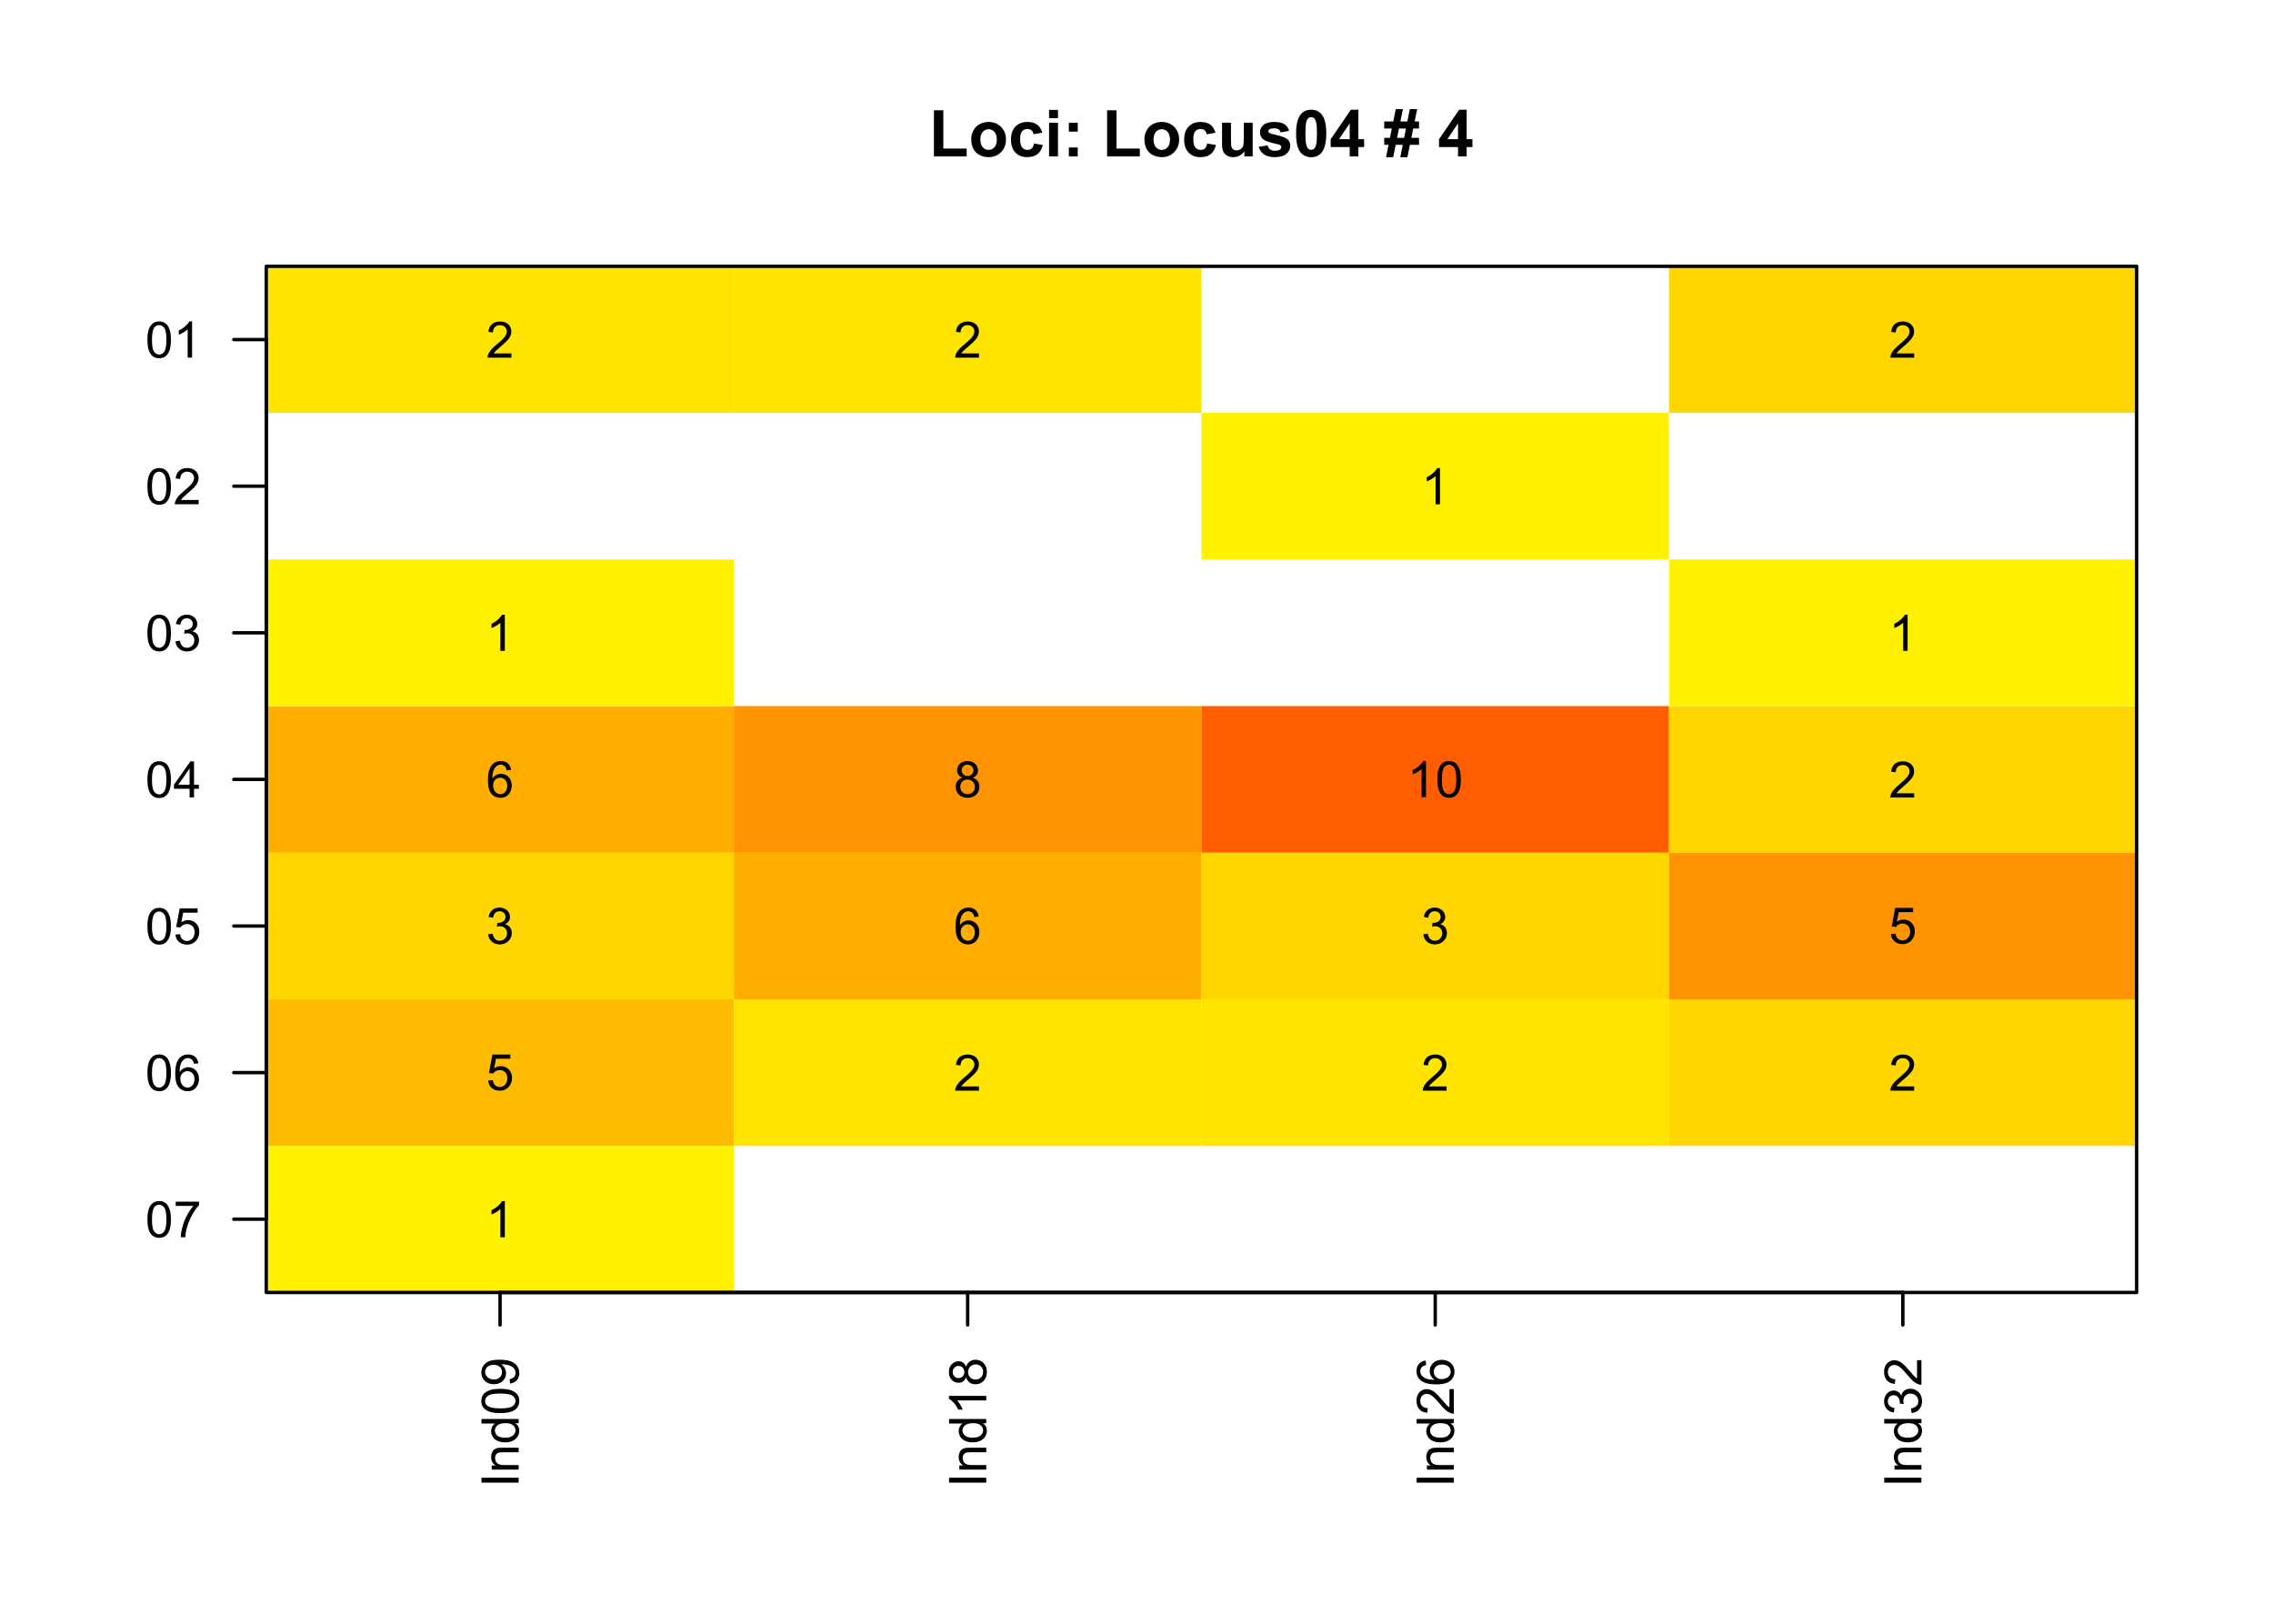 <?xml version="1.0" encoding="UTF-8"?>
<svg xmlns="http://www.w3.org/2000/svg" xmlns:xlink="http://www.w3.org/1999/xlink" width="504pt" height="360pt" viewBox="0 0 504 360" version="1.1">
<defs>
<g>
<symbol overflow="visible" id="glyph0-0">
<path style="stroke:none;" d="M 1.801 0 L 1.801 -9 L 9 -9 L 9 0 Z M 2.023 -0.227 L 8.773 -0.227 L 8.773 -8.773 L 2.023 -8.773 Z M 2.023 -0.227 "/>
</symbol>
<symbol overflow="visible" id="glyph0-1">
<path style="stroke:none;" d="M 1.105 0 L 1.105 -10.223 L 3.184 -10.223 L 3.184 -1.738 L 8.359 -1.738 L 8.359 0 Z M 1.105 0 "/>
</symbol>
<symbol overflow="visible" id="glyph0-2">
<path style="stroke:none;" d="M 0.578 -3.84 C 0.574 -4.492 0.734 -5.129 1.062 -5.742 C 1.383 -6.355 1.84 -6.824 2.434 -7.148 C 3.023 -7.473 3.688 -7.633 4.422 -7.637 C 5.551 -7.633 6.477 -7.266 7.199 -6.535 C 7.918 -5.797 8.277 -4.871 8.281 -3.754 C 8.277 -2.621 7.914 -1.684 7.188 -0.945 C 6.457 -0.203 5.539 0.164 4.438 0.168 C 3.75 0.164 3.098 0.012 2.477 -0.293 C 1.855 -0.602 1.383 -1.055 1.062 -1.652 C 0.734 -2.25 0.574 -2.977 0.578 -3.84 Z M 2.602 -3.734 C 2.602 -2.988 2.777 -2.422 3.129 -2.031 C 3.48 -1.637 3.914 -1.441 4.43 -1.441 C 4.945 -1.441 5.375 -1.637 5.727 -2.031 C 6.07 -2.422 6.246 -2.992 6.25 -3.746 C 6.246 -4.473 6.07 -5.035 5.727 -5.434 C 5.375 -5.824 4.945 -6.023 4.43 -6.027 C 3.914 -6.023 3.48 -5.824 3.129 -5.434 C 2.777 -5.035 2.602 -4.469 2.602 -3.734 Z M 2.602 -3.734 "/>
</symbol>
<symbol overflow="visible" id="glyph0-3">
<path style="stroke:none;" d="M 7.543 -5.258 L 5.598 -4.906 C 5.527 -5.293 5.379 -5.586 5.148 -5.785 C 4.914 -5.98 4.613 -6.082 4.246 -6.082 C 3.75 -6.082 3.355 -5.91 3.066 -5.57 C 2.77 -5.23 2.625 -4.664 2.629 -3.867 C 2.625 -2.98 2.773 -2.352 3.074 -1.988 C 3.371 -1.621 3.77 -1.441 4.273 -1.441 C 4.645 -1.441 4.953 -1.547 5.195 -1.762 C 5.434 -1.973 5.602 -2.34 5.703 -2.863 L 7.645 -2.531 C 7.438 -1.641 7.051 -0.965 6.48 -0.512 C 5.91 -0.059 5.145 0.164 4.184 0.168 C 3.09 0.164 2.219 -0.176 1.57 -0.863 C 0.922 -1.551 0.598 -2.508 0.598 -3.727 C 0.598 -4.957 0.922 -5.914 1.574 -6.605 C 2.223 -7.289 3.105 -7.633 4.219 -7.637 C 5.125 -7.633 5.848 -7.438 6.387 -7.047 C 6.922 -6.652 7.305 -6.055 7.543 -5.258 Z M 7.543 -5.258 "/>
</symbol>
<symbol overflow="visible" id="glyph0-4">
<path style="stroke:none;" d="M 1.035 -8.48 L 1.035 -10.309 L 3.008 -10.309 L 3.008 -8.48 Z M 1.035 0 L 1.035 -7.469 L 3.008 -7.469 L 3.008 0 Z M 1.035 0 "/>
</symbol>
<symbol overflow="visible" id="glyph0-5">
<path style="stroke:none;" d="M 1.414 -5.492 L 1.414 -7.469 L 3.391 -7.469 L 3.391 -5.492 Z M 1.414 0 L 1.414 -1.977 L 3.391 -1.977 L 3.391 0 Z M 1.414 0 "/>
</symbol>
<symbol overflow="visible" id="glyph0-6">
<path style="stroke:none;" d=""/>
</symbol>
<symbol overflow="visible" id="glyph0-7">
<path style="stroke:none;" d="M 5.949 0 L 5.949 -1.117 C 5.672 -0.715 5.316 -0.402 4.875 -0.176 C 4.43 0.051 3.961 0.164 3.473 0.168 C 2.969 0.164 2.52 0.059 2.125 -0.16 C 1.723 -0.379 1.434 -0.691 1.258 -1.09 C 1.078 -1.488 0.988 -2.039 0.992 -2.742 L 0.992 -7.469 L 2.969 -7.469 L 2.969 -4.035 C 2.965 -2.984 3 -2.34 3.074 -2.105 C 3.145 -1.863 3.277 -1.676 3.473 -1.543 C 3.664 -1.402 3.906 -1.336 4.203 -1.336 C 4.539 -1.336 4.844 -1.426 5.109 -1.613 C 5.375 -1.793 5.559 -2.023 5.66 -2.301 C 5.758 -2.574 5.805 -3.246 5.809 -4.316 L 5.809 -7.469 L 7.785 -7.469 L 7.785 0 Z M 5.949 0 "/>
</symbol>
<symbol overflow="visible" id="glyph0-8">
<path style="stroke:none;" d="M 0.336 -2.129 L 2.32 -2.434 C 2.402 -2.043 2.57 -1.75 2.832 -1.555 C 3.086 -1.352 3.449 -1.254 3.918 -1.258 C 4.426 -1.254 4.809 -1.348 5.07 -1.539 C 5.238 -1.668 5.324 -1.844 5.328 -2.066 C 5.324 -2.215 5.277 -2.34 5.188 -2.441 C 5.086 -2.531 4.867 -2.617 4.527 -2.699 C 2.93 -3.047 1.918 -3.367 1.496 -3.664 C 0.902 -4.062 0.609 -4.625 0.613 -5.344 C 0.609 -5.988 0.863 -6.531 1.379 -6.973 C 1.887 -7.414 2.68 -7.633 3.754 -7.637 C 4.773 -7.633 5.531 -7.469 6.031 -7.137 C 6.523 -6.801 6.867 -6.309 7.059 -5.66 L 5.195 -5.316 C 5.113 -5.602 4.961 -5.824 4.742 -5.98 C 4.516 -6.133 4.199 -6.211 3.789 -6.215 C 3.266 -6.211 2.895 -6.137 2.672 -5.996 C 2.52 -5.891 2.441 -5.758 2.445 -5.598 C 2.441 -5.453 2.508 -5.336 2.645 -5.238 C 2.816 -5.105 3.434 -4.918 4.488 -4.684 C 5.539 -4.441 6.273 -4.148 6.695 -3.805 C 7.105 -3.449 7.312 -2.961 7.312 -2.336 C 7.312 -1.648 7.023 -1.059 6.453 -0.57 C 5.879 -0.078 5.035 0.164 3.918 0.168 C 2.898 0.164 2.094 -0.039 1.5 -0.449 C 0.906 -0.859 0.516 -1.418 0.336 -2.129 Z M 0.336 -2.129 "/>
</symbol>
<symbol overflow="visible" id="glyph0-9">
<path style="stroke:none;" d="M 3.953 -10.352 C 4.949 -10.348 5.73 -9.992 6.293 -9.281 C 6.961 -8.438 7.293 -7.035 7.297 -5.082 C 7.293 -3.129 6.957 -1.73 6.285 -0.879 C 5.727 -0.176 4.949 0.176 3.953 0.176 C 2.945 0.176 2.137 -0.207 1.523 -0.98 C 0.91 -1.746 0.602 -3.121 0.605 -5.105 C 0.602 -7.043 0.941 -8.441 1.617 -9.297 C 2.172 -9.996 2.949 -10.348 3.953 -10.352 Z M 3.953 -8.711 C 3.711 -8.707 3.496 -8.629 3.312 -8.48 C 3.121 -8.324 2.977 -8.055 2.875 -7.664 C 2.738 -7.152 2.672 -6.289 2.672 -5.082 C 2.672 -3.871 2.73 -3.043 2.855 -2.59 C 2.973 -2.137 3.129 -1.836 3.316 -1.688 C 3.5 -1.535 3.711 -1.457 3.953 -1.461 C 4.188 -1.457 4.398 -1.535 4.59 -1.688 C 4.773 -1.84 4.922 -2.113 5.027 -2.512 C 5.16 -3.016 5.227 -3.871 5.23 -5.082 C 5.227 -6.289 5.164 -7.121 5.047 -7.574 C 4.922 -8.023 4.77 -8.324 4.586 -8.48 C 4.398 -8.629 4.188 -8.707 3.953 -8.711 Z M 3.953 -8.711 "/>
</symbol>
<symbol overflow="visible" id="glyph0-10">
<path style="stroke:none;" d="M 4.484 0 L 4.484 -2.074 L 0.266 -2.074 L 0.266 -3.805 L 4.738 -10.352 L 6.398 -10.352 L 6.398 -3.812 L 7.68 -3.812 L 7.68 -2.074 L 6.398 -2.074 L 6.398 0 Z M 4.484 -3.812 L 4.484 -7.332 L 2.117 -3.812 Z M 4.484 -3.812 "/>
</symbol>
<symbol overflow="visible" id="glyph0-11">
<path style="stroke:none;" d="M 1.082 -2.566 L 0.125 -2.566 L 0.125 -4.113 L 1.391 -4.113 L 1.812 -6.188 L 0.125 -6.188 L 0.125 -7.742 L 2.129 -7.742 L 2.688 -10.484 L 4.262 -10.484 L 3.707 -7.742 L 5.258 -7.742 L 5.801 -10.484 L 7.434 -10.484 L 6.871 -7.742 L 7.84 -7.742 L 7.84 -6.188 L 6.555 -6.188 L 6.133 -4.113 L 7.84 -4.113 L 7.84 -2.566 L 5.816 -2.566 L 5.258 0.176 L 3.691 0.176 L 4.234 -2.566 L 2.672 -2.566 L 2.117 0.176 L 0.527 0.176 Z M 3.395 -6.188 L 2.98 -4.113 L 4.543 -4.113 L 4.949 -6.188 Z M 3.395 -6.188 "/>
</symbol>
<symbol overflow="visible" id="glyph1-0">
<path style="stroke:none;" d="M 0 -1.441 L -7.199 -1.441 L -7.199 -7.199 L 0 -7.199 Z M -0.18 -1.621 L -0.18 -7.02 L -7.02 -7.02 L -7.02 -1.621 Z M -0.18 -1.621 "/>
</symbol>
<symbol overflow="visible" id="glyph1-1">
<path style="stroke:none;" d="M 0 -1.074 L -8.246 -1.074 L -8.246 -2.164 L 0 -2.164 Z M 0 -1.074 "/>
</symbol>
<symbol overflow="visible" id="glyph1-2">
<path style="stroke:none;" d="M 0 -0.758 L -5.973 -0.758 L -5.973 -1.672 L -5.125 -1.672 C -5.777 -2.105 -6.105 -2.738 -6.109 -3.57 C -6.105 -3.93 -6.039 -4.262 -5.914 -4.562 C -5.781 -4.863 -5.613 -5.09 -5.402 -5.242 C -5.191 -5.391 -4.941 -5.496 -4.656 -5.559 C -4.465 -5.594 -4.137 -5.613 -3.672 -5.613 L 0 -5.613 L 0 -4.602 L -3.633 -4.602 C -4.047 -4.598 -4.355 -4.559 -4.559 -4.48 C -4.762 -4.398 -4.922 -4.258 -5.047 -4.062 C -5.164 -3.859 -5.227 -3.625 -5.23 -3.359 C -5.227 -2.922 -5.09 -2.551 -4.82 -2.242 C -4.543 -1.926 -4.023 -1.77 -3.262 -1.773 L 0 -1.773 Z M 0 -0.758 "/>
</symbol>
<symbol overflow="visible" id="glyph1-3">
<path style="stroke:none;" d="M 0 -4.637 L -0.754 -4.637 C -0.16 -4.254 0.133 -3.699 0.137 -2.965 C 0.133 -2.488 0.004 -2.047 -0.258 -1.648 C -0.52 -1.246 -0.883 -0.938 -1.355 -0.723 C -1.824 -0.5 -2.367 -0.391 -2.98 -0.395 C -3.574 -0.391 -4.113 -0.492 -4.602 -0.691 C -5.086 -0.887 -5.461 -1.184 -5.719 -1.586 C -5.977 -1.98 -6.105 -2.426 -6.109 -2.918 C -6.105 -3.277 -6.027 -3.598 -5.879 -3.883 C -5.723 -4.16 -5.527 -4.387 -5.289 -4.566 L -8.246 -4.566 L -8.246 -5.574 L 0 -5.574 Z M -2.98 -1.434 C -2.211 -1.43 -1.641 -1.59 -1.266 -1.918 C -0.887 -2.238 -0.695 -2.621 -0.699 -3.059 C -0.695 -3.5 -0.875 -3.875 -1.238 -4.188 C -1.598 -4.496 -2.152 -4.652 -2.898 -4.652 C -3.715 -4.652 -4.312 -4.492 -4.695 -4.18 C -5.074 -3.859 -5.266 -3.473 -5.27 -3.016 C -5.266 -2.562 -5.082 -2.188 -4.719 -1.887 C -4.348 -1.582 -3.77 -1.43 -2.98 -1.434 Z M -2.98 -1.434 "/>
</symbol>
<symbol overflow="visible" id="glyph1-4">
<path style="stroke:none;" d="M -4.066 -0.477 C -5.043 -0.473 -5.828 -0.574 -6.422 -0.777 C -7.016 -0.977 -7.473 -1.273 -7.797 -1.672 C -8.117 -2.062 -8.277 -2.562 -8.281 -3.168 C -8.277 -3.609 -8.188 -3.996 -8.012 -4.332 C -7.832 -4.66 -7.578 -4.938 -7.242 -5.156 C -6.906 -5.375 -6.496 -5.543 -6.016 -5.668 C -5.531 -5.789 -4.883 -5.852 -4.066 -5.855 C -3.098 -5.852 -2.316 -5.754 -1.723 -5.555 C -1.129 -5.355 -0.668 -5.059 -0.344 -4.664 C -0.02 -4.27 0.141 -3.77 0.141 -3.168 C 0.141 -2.367 -0.145 -1.742 -0.715 -1.293 C -1.398 -0.746 -2.516 -0.473 -4.066 -0.477 Z M -4.066 -1.52 C -2.711 -1.516 -1.809 -1.676 -1.363 -1.992 C -0.914 -2.309 -0.691 -2.699 -0.691 -3.168 C -0.691 -3.629 -0.914 -4.02 -1.367 -4.34 C -1.812 -4.656 -2.715 -4.816 -4.066 -4.816 C -5.422 -4.816 -6.32 -4.656 -6.77 -4.34 C -7.215 -4.02 -7.441 -3.625 -7.441 -3.156 C -7.441 -2.688 -7.242 -2.316 -6.852 -2.043 C -6.344 -1.691 -5.418 -1.516 -4.066 -1.52 Z M -4.066 -1.52 "/>
</symbol>
<symbol overflow="visible" id="glyph1-5">
<path style="stroke:none;" d="M -1.906 -0.629 L -1.996 -1.602 C -1.539 -1.68 -1.207 -1.84 -1 -2.074 C -0.793 -2.309 -0.691 -2.605 -0.691 -2.969 C -0.691 -3.277 -0.762 -3.551 -0.906 -3.789 C -1.047 -4.02 -1.238 -4.211 -1.477 -4.363 C -1.711 -4.512 -2.031 -4.637 -2.438 -4.742 C -2.844 -4.84 -3.258 -4.891 -3.68 -4.895 C -3.723 -4.891 -3.789 -4.891 -3.883 -4.887 C -3.559 -4.684 -3.297 -4.406 -3.098 -4.059 C -2.895 -3.703 -2.793 -3.324 -2.797 -2.918 C -2.793 -2.234 -3.043 -1.656 -3.539 -1.184 C -4.031 -0.711 -4.684 -0.473 -5.496 -0.477 C -6.332 -0.473 -7.004 -0.719 -7.516 -1.215 C -8.023 -1.707 -8.277 -2.328 -8.281 -3.07 C -8.277 -3.605 -8.133 -4.094 -7.848 -4.539 C -7.555 -4.98 -7.145 -5.32 -6.613 -5.555 C -6.078 -5.785 -5.305 -5.898 -4.293 -5.902 C -3.234 -5.898 -2.395 -5.785 -1.773 -5.559 C -1.148 -5.328 -0.672 -4.988 -0.348 -4.535 C -0.02 -4.082 0.141 -3.551 0.141 -2.949 C 0.141 -2.301 -0.035 -1.773 -0.395 -1.367 C -0.75 -0.953 -1.254 -0.707 -1.906 -0.629 Z M -5.547 -4.777 C -6.125 -4.773 -6.586 -4.621 -6.93 -4.312 C -7.27 -4 -7.441 -3.625 -7.441 -3.195 C -7.441 -2.742 -7.258 -2.352 -6.891 -2.02 C -6.523 -1.684 -6.047 -1.516 -5.461 -1.52 C -4.938 -1.516 -4.512 -1.676 -4.184 -1.992 C -3.855 -2.309 -3.691 -2.699 -3.691 -3.168 C -3.691 -3.633 -3.855 -4.02 -4.184 -4.324 C -4.512 -4.625 -4.965 -4.773 -5.547 -4.777 Z M -5.547 -4.777 "/>
</symbol>
<symbol overflow="visible" id="glyph1-6">
<path style="stroke:none;" d="M 0 -4.293 L 0 -3.281 L -6.453 -3.281 C -6.215 -3.035 -5.984 -2.715 -5.754 -2.32 C -5.52 -1.922 -5.344 -1.566 -5.23 -1.254 L -6.211 -1.254 C -6.477 -1.82 -6.797 -2.312 -7.176 -2.738 C -7.555 -3.16 -7.922 -3.461 -8.281 -3.641 L -8.281 -4.293 Z M 0 -4.293 "/>
</symbol>
<symbol overflow="visible" id="glyph1-7">
<path style="stroke:none;" d="M -4.473 -2.035 C -4.621 -1.613 -4.84 -1.305 -5.129 -1.102 C -5.41 -0.898 -5.754 -0.797 -6.152 -0.797 C -6.754 -0.797 -7.258 -1.012 -7.668 -1.445 C -8.074 -1.875 -8.277 -2.449 -8.281 -3.168 C -8.277 -3.883 -8.07 -4.461 -7.652 -4.902 C -7.234 -5.34 -6.723 -5.559 -6.125 -5.562 C -5.738 -5.559 -5.406 -5.461 -5.125 -5.262 C -4.84 -5.059 -4.621 -4.754 -4.473 -4.348 C -4.301 -4.855 -4.035 -5.238 -3.672 -5.504 C -3.301 -5.766 -2.863 -5.898 -2.355 -5.902 C -1.652 -5.898 -1.059 -5.648 -0.578 -5.152 C -0.098 -4.652 0.141 -3.996 0.141 -3.184 C 0.141 -2.367 -0.098 -1.711 -0.582 -1.215 C -1.059 -0.715 -1.66 -0.469 -2.387 -0.469 C -2.918 -0.469 -3.367 -0.602 -3.73 -0.875 C -4.09 -1.141 -4.336 -1.527 -4.473 -2.035 Z M -6.188 -1.832 C -5.797 -1.828 -5.477 -1.953 -5.23 -2.207 C -4.98 -2.457 -4.855 -2.785 -4.859 -3.188 C -4.855 -3.578 -4.98 -3.898 -5.227 -4.148 C -5.473 -4.398 -5.773 -4.523 -6.133 -4.523 C -6.5 -4.523 -6.812 -4.395 -7.066 -4.137 C -7.32 -3.879 -7.445 -3.559 -7.449 -3.18 C -7.445 -2.789 -7.32 -2.469 -7.074 -2.215 C -6.824 -1.957 -6.531 -1.828 -6.188 -1.832 Z M -2.379 -1.508 C -2.09 -1.504 -1.809 -1.574 -1.539 -1.711 C -1.27 -1.848 -1.062 -2.051 -0.914 -2.32 C -0.766 -2.59 -0.691 -2.879 -0.691 -3.195 C -0.691 -3.676 -0.844 -4.078 -1.156 -4.395 C -1.465 -4.707 -1.863 -4.863 -2.344 -4.867 C -2.832 -4.863 -3.234 -4.699 -3.555 -4.379 C -3.871 -4.051 -4.031 -3.645 -4.031 -3.16 C -4.031 -2.68 -3.871 -2.285 -3.559 -1.977 C -3.242 -1.66 -2.852 -1.504 -2.379 -1.508 Z M -2.379 -1.508 "/>
</symbol>
<symbol overflow="visible" id="glyph1-8">
<path style="stroke:none;" d="M -0.973 -5.801 L 0 -5.801 L 0 -0.348 C -0.242 -0.336 -0.477 -0.379 -0.703 -0.469 C -1.074 -0.605 -1.438 -0.824 -1.801 -1.133 C -2.156 -1.438 -2.574 -1.879 -3.047 -2.457 C -3.781 -3.348 -4.363 -3.953 -4.793 -4.273 C -5.223 -4.586 -5.629 -4.746 -6.012 -4.746 C -6.41 -4.746 -6.746 -4.602 -7.027 -4.316 C -7.301 -4.027 -7.441 -3.652 -7.441 -3.195 C -7.441 -2.703 -7.293 -2.312 -7 -2.023 C -6.707 -1.727 -6.305 -1.582 -5.789 -1.582 L -5.895 -0.539 C -6.668 -0.609 -7.258 -0.875 -7.668 -1.344 C -8.074 -1.805 -8.277 -2.43 -8.281 -3.219 C -8.277 -4.008 -8.059 -4.637 -7.621 -5.098 C -7.18 -5.559 -6.637 -5.789 -5.992 -5.789 C -5.66 -5.789 -5.336 -5.719 -5.016 -5.586 C -4.695 -5.445 -4.359 -5.223 -4.008 -4.914 C -3.656 -4.598 -3.172 -4.078 -2.559 -3.352 C -2.047 -2.742 -1.699 -2.352 -1.52 -2.18 C -1.336 -2.008 -1.156 -1.863 -0.973 -1.754 Z M -0.973 -5.801 "/>
</symbol>
<symbol overflow="visible" id="glyph1-9">
<path style="stroke:none;" d="M -6.227 -5.73 L -6.148 -4.727 C -6.543 -4.633 -6.832 -4.504 -7.016 -4.344 C -7.301 -4.066 -7.445 -3.73 -7.449 -3.328 C -7.445 -3.008 -7.355 -2.723 -7.176 -2.48 C -6.941 -2.16 -6.602 -1.91 -6.156 -1.727 C -5.707 -1.543 -5.074 -1.449 -4.254 -1.441 C -4.621 -1.684 -4.895 -1.98 -5.078 -2.332 C -5.254 -2.684 -5.344 -3.051 -5.348 -3.441 C -5.344 -4.113 -5.094 -4.688 -4.602 -5.164 C -4.102 -5.637 -3.461 -5.875 -2.676 -5.879 C -2.156 -5.875 -1.676 -5.766 -1.234 -5.543 C -0.785 -5.316 -0.445 -5.008 -0.211 -4.621 C 0.023 -4.23 0.141 -3.789 0.141 -3.297 C 0.141 -2.449 -0.168 -1.762 -0.789 -1.23 C -1.41 -0.699 -2.434 -0.434 -3.859 -0.434 C -5.449 -0.434 -6.609 -0.727 -7.336 -1.316 C -7.965 -1.828 -8.277 -2.52 -8.281 -3.391 C -8.277 -4.035 -8.098 -4.566 -7.734 -4.984 C -7.367 -5.398 -6.863 -5.648 -6.227 -5.73 Z M -2.672 -1.598 C -2.32 -1.594 -1.984 -1.668 -1.668 -1.82 C -1.348 -1.965 -1.105 -2.172 -0.941 -2.441 C -0.773 -2.703 -0.691 -2.984 -0.691 -3.281 C -0.691 -3.707 -0.863 -4.074 -1.207 -4.383 C -1.551 -4.688 -2.02 -4.84 -2.617 -4.844 C -3.184 -4.84 -3.633 -4.688 -3.961 -4.387 C -4.289 -4.082 -4.453 -3.699 -4.453 -3.238 C -4.453 -2.781 -4.289 -2.395 -3.961 -2.074 C -3.633 -1.754 -3.203 -1.594 -2.672 -1.598 Z M -2.672 -1.598 "/>
</symbol>
<symbol overflow="visible" id="glyph1-10">
<path style="stroke:none;" d="M -2.176 -0.484 L -2.312 -1.496 C -1.738 -1.609 -1.324 -1.809 -1.07 -2.09 C -0.816 -2.367 -0.691 -2.707 -0.691 -3.109 C -0.691 -3.582 -0.855 -3.984 -1.188 -4.316 C -1.516 -4.641 -1.926 -4.805 -2.414 -4.809 C -2.875 -4.805 -3.258 -4.652 -3.562 -4.352 C -3.863 -4.047 -4.012 -3.66 -4.016 -3.195 C -4.012 -3 -3.977 -2.762 -3.902 -2.48 L -4.793 -2.594 C -4.785 -2.66 -4.781 -2.715 -4.781 -2.758 C -4.781 -3.184 -4.891 -3.57 -5.117 -3.918 C -5.34 -4.262 -5.688 -4.434 -6.16 -4.438 C -6.527 -4.434 -6.836 -4.309 -7.082 -4.059 C -7.324 -3.805 -7.445 -3.48 -7.449 -3.09 C -7.445 -2.691 -7.32 -2.363 -7.074 -2.102 C -6.824 -1.84 -6.453 -1.672 -5.961 -1.598 L -6.141 -0.586 C -6.82 -0.707 -7.344 -0.984 -7.719 -1.426 C -8.09 -1.863 -8.277 -2.41 -8.281 -3.066 C -8.277 -3.512 -8.18 -3.926 -7.988 -4.309 C -7.793 -4.684 -7.531 -4.973 -7.199 -5.176 C -6.863 -5.375 -6.508 -5.477 -6.137 -5.48 C -5.777 -5.477 -5.453 -5.383 -5.164 -5.191 C -4.867 -5 -4.637 -4.715 -4.465 -4.344 C -4.352 -4.828 -4.117 -5.207 -3.766 -5.477 C -3.41 -5.746 -2.969 -5.883 -2.438 -5.883 C -1.715 -5.883 -1.102 -5.617 -0.605 -5.094 C -0.105 -4.566 0.141 -3.906 0.145 -3.105 C 0.141 -2.379 -0.07 -1.777 -0.5 -1.301 C -0.93 -0.824 -1.488 -0.551 -2.176 -0.484 Z M -2.176 -0.484 "/>
</symbol>
<symbol overflow="visible" id="glyph2-0">
<path style="stroke:none;" d="M 1.395 0 L 1.395 -6.977 L 6.977 -6.977 L 6.977 0 Z M 1.57 -0.176 L 6.801 -0.176 L 6.801 -6.801 L 1.57 -6.801 Z M 1.57 -0.176 "/>
</symbol>
<symbol overflow="visible" id="glyph2-1">
<path style="stroke:none;" d="M 0.465 -3.941 C 0.461 -4.883 0.559 -5.641 0.754 -6.219 C 0.945 -6.793 1.234 -7.238 1.621 -7.551 C 2 -7.859 2.48 -8.016 3.066 -8.02 C 3.492 -8.016 3.871 -7.93 4.195 -7.762 C 4.516 -7.586 4.781 -7.336 4.996 -7.016 C 5.203 -6.688 5.367 -6.293 5.492 -5.828 C 5.609 -5.359 5.672 -4.73 5.672 -3.941 C 5.672 -3 5.574 -2.242 5.383 -1.668 C 5.188 -1.09 4.898 -0.645 4.52 -0.332 C 4.133 -0.02 3.648 0.133 3.066 0.137 C 2.293 0.133 1.691 -0.141 1.254 -0.691 C 0.727 -1.355 0.461 -2.438 0.465 -3.941 Z M 1.473 -3.941 C 1.469 -2.625 1.621 -1.75 1.93 -1.32 C 2.234 -0.883 2.613 -0.668 3.066 -0.672 C 3.512 -0.668 3.891 -0.887 4.203 -1.324 C 4.508 -1.758 4.664 -2.629 4.664 -3.941 C 4.664 -5.254 4.508 -6.129 4.203 -6.562 C 3.891 -6.992 3.512 -7.207 3.059 -7.211 C 2.605 -7.207 2.242 -7.016 1.977 -6.637 C 1.637 -6.148 1.469 -5.25 1.473 -3.941 Z M 1.473 -3.941 "/>
</symbol>
<symbol overflow="visible" id="glyph2-2">
<path style="stroke:none;" d="M 0.527 -6.941 L 0.527 -7.887 L 5.699 -7.887 L 5.699 -7.121 C 5.188 -6.574 4.684 -5.855 4.188 -4.961 C 3.684 -4.062 3.297 -3.141 3.031 -2.195 C 2.828 -1.527 2.703 -0.797 2.652 0 L 1.645 0 C 1.652 -0.625 1.777 -1.383 2.016 -2.277 C 2.25 -3.164 2.586 -4.023 3.031 -4.852 C 3.469 -5.68 3.941 -6.375 4.441 -6.941 Z M 0.527 -6.941 "/>
</symbol>
<symbol overflow="visible" id="glyph2-3">
<path style="stroke:none;" d="M 5.555 -6.031 L 4.578 -5.957 C 4.484 -6.34 4.363 -6.621 4.207 -6.797 C 3.941 -7.074 3.613 -7.211 3.227 -7.215 C 2.91 -7.211 2.637 -7.125 2.402 -6.953 C 2.094 -6.727 1.848 -6.398 1.672 -5.969 C 1.492 -5.535 1.402 -4.918 1.395 -4.121 C 1.629 -4.477 1.918 -4.746 2.262 -4.922 C 2.602 -5.094 2.957 -5.18 3.336 -5.184 C 3.984 -5.18 4.543 -4.938 5.004 -4.461 C 5.465 -3.977 5.695 -3.355 5.695 -2.594 C 5.695 -2.09 5.586 -1.625 5.371 -1.195 C 5.152 -0.766 4.855 -0.434 4.48 -0.207 C 4.102 0.023 3.672 0.133 3.191 0.137 C 2.375 0.133 1.707 -0.164 1.191 -0.766 C 0.672 -1.363 0.414 -2.355 0.418 -3.738 C 0.414 -5.281 0.699 -6.402 1.273 -7.105 C 1.77 -7.711 2.441 -8.016 3.285 -8.02 C 3.914 -8.016 4.43 -7.84 4.832 -7.492 C 5.23 -7.137 5.473 -6.648 5.555 -6.031 Z M 1.547 -2.59 C 1.547 -2.25 1.617 -1.926 1.762 -1.617 C 1.902 -1.309 2.102 -1.074 2.363 -0.914 C 2.617 -0.75 2.891 -0.668 3.176 -0.672 C 3.59 -0.668 3.945 -0.836 4.242 -1.172 C 4.539 -1.504 4.688 -1.957 4.691 -2.535 C 4.688 -3.086 4.539 -3.52 4.25 -3.84 C 3.953 -4.152 3.586 -4.312 3.141 -4.316 C 2.695 -4.312 2.316 -4.152 2.008 -3.84 C 1.699 -3.52 1.547 -3.105 1.547 -2.59 Z M 1.547 -2.59 "/>
</symbol>
<symbol overflow="visible" id="glyph2-4">
<path style="stroke:none;" d="M 0.465 -2.094 L 1.492 -2.18 C 1.566 -1.676 1.742 -1.297 2.023 -1.047 C 2.297 -0.793 2.633 -0.668 3.031 -0.672 C 3.5 -0.668 3.898 -0.844 4.227 -1.203 C 4.551 -1.555 4.715 -2.027 4.719 -2.621 C 4.715 -3.176 4.559 -3.617 4.246 -3.945 C 3.93 -4.266 3.52 -4.43 3.012 -4.43 C 2.695 -4.43 2.41 -4.355 2.156 -4.215 C 1.902 -4.066 1.703 -3.883 1.559 -3.656 L 0.637 -3.777 L 1.41 -7.879 L 5.383 -7.879 L 5.383 -6.941 L 2.195 -6.941 L 1.766 -4.797 C 2.242 -5.129 2.746 -5.297 3.273 -5.297 C 3.969 -5.297 4.559 -5.055 5.039 -4.57 C 5.52 -4.086 5.758 -3.465 5.762 -2.707 C 5.758 -1.984 5.547 -1.359 5.129 -0.832 C 4.613 -0.188 3.914 0.133 3.031 0.137 C 2.301 0.133 1.707 -0.066 1.25 -0.473 C 0.789 -0.879 0.527 -1.418 0.465 -2.094 Z M 0.465 -2.094 "/>
</symbol>
<symbol overflow="visible" id="glyph2-5">
<path style="stroke:none;" d="M 3.605 0 L 3.605 -1.914 L 0.141 -1.914 L 0.141 -2.812 L 3.789 -7.988 L 4.59 -7.988 L 4.59 -2.812 L 5.668 -2.812 L 5.668 -1.914 L 4.59 -1.914 L 4.59 0 Z M 3.605 -2.812 L 3.605 -6.414 L 1.105 -2.812 Z M 3.605 -2.812 "/>
</symbol>
<symbol overflow="visible" id="glyph2-6">
<path style="stroke:none;" d="M 0.469 -2.109 L 1.449 -2.238 C 1.559 -1.684 1.75 -1.281 2.023 -1.039 C 2.289 -0.789 2.621 -0.668 3.012 -0.672 C 3.473 -0.668 3.863 -0.828 4.184 -1.148 C 4.5 -1.469 4.656 -1.863 4.66 -2.336 C 4.656 -2.785 4.512 -3.156 4.219 -3.449 C 3.922 -3.742 3.547 -3.891 3.094 -3.891 C 2.906 -3.891 2.676 -3.852 2.402 -3.781 L 2.512 -4.645 C 2.574 -4.633 2.629 -4.629 2.672 -4.633 C 3.086 -4.629 3.461 -4.738 3.797 -4.957 C 4.133 -5.176 4.301 -5.512 4.301 -5.969 C 4.301 -6.324 4.176 -6.621 3.934 -6.859 C 3.688 -7.094 3.375 -7.211 2.992 -7.215 C 2.605 -7.211 2.285 -7.094 2.035 -6.855 C 1.777 -6.613 1.617 -6.254 1.547 -5.777 L 0.566 -5.949 C 0.684 -6.605 0.957 -7.117 1.383 -7.477 C 1.809 -7.836 2.336 -8.016 2.969 -8.02 C 3.402 -8.016 3.805 -7.922 4.172 -7.738 C 4.539 -7.551 4.82 -7.297 5.016 -6.973 C 5.211 -6.648 5.309 -6.305 5.309 -5.945 C 5.309 -5.598 5.215 -5.281 5.027 -5 C 4.84 -4.715 4.566 -4.492 4.207 -4.328 C 4.676 -4.215 5.039 -3.988 5.305 -3.648 C 5.562 -3.301 5.695 -2.871 5.699 -2.359 C 5.695 -1.66 5.441 -1.07 4.938 -0.586 C 4.426 -0.102 3.781 0.141 3.008 0.141 C 2.305 0.141 1.723 -0.066 1.262 -0.484 C 0.793 -0.902 0.531 -1.445 0.469 -2.109 Z M 0.469 -2.109 "/>
</symbol>
<symbol overflow="visible" id="glyph2-7">
<path style="stroke:none;" d="M 5.617 -0.941 L 5.617 0 L 0.336 0 C 0.328 -0.234 0.367 -0.461 0.453 -0.68 C 0.582 -1.039 0.797 -1.391 1.098 -1.742 C 1.391 -2.086 1.82 -2.492 2.383 -2.953 C 3.246 -3.664 3.832 -4.227 4.141 -4.645 C 4.441 -5.059 4.594 -5.453 4.598 -5.824 C 4.594 -6.215 4.453 -6.543 4.18 -6.809 C 3.898 -7.074 3.539 -7.207 3.094 -7.211 C 2.621 -7.207 2.242 -7.066 1.961 -6.785 C 1.676 -6.5 1.531 -6.105 1.531 -5.605 L 0.523 -5.711 C 0.586 -6.461 0.848 -7.035 1.301 -7.43 C 1.75 -7.82 2.355 -8.016 3.117 -8.02 C 3.883 -8.016 4.488 -7.805 4.934 -7.383 C 5.379 -6.957 5.602 -6.43 5.605 -5.805 C 5.602 -5.48 5.535 -5.164 5.41 -4.859 C 5.277 -4.547 5.062 -4.223 4.758 -3.887 C 4.453 -3.543 3.949 -3.074 3.246 -2.48 C 2.656 -1.98 2.277 -1.645 2.113 -1.473 C 1.945 -1.293 1.809 -1.117 1.699 -0.941 Z M 5.617 -0.941 "/>
</symbol>
<symbol overflow="visible" id="glyph2-8">
<path style="stroke:none;" d="M 4.156 0 L 3.176 0 L 3.176 -6.25 C 2.941 -6.023 2.629 -5.797 2.246 -5.574 C 1.859 -5.348 1.516 -5.18 1.215 -5.066 L 1.215 -6.016 C 1.762 -6.27 2.242 -6.582 2.652 -6.953 C 3.062 -7.316 3.355 -7.672 3.527 -8.02 L 4.156 -8.02 Z M 4.156 0 "/>
</symbol>
<symbol overflow="visible" id="glyph2-9">
<path style="stroke:none;" d="M 1.973 -4.332 C 1.562 -4.477 1.262 -4.691 1.066 -4.969 C 0.871 -5.242 0.773 -5.57 0.773 -5.961 C 0.773 -6.539 0.98 -7.027 1.398 -7.426 C 1.816 -7.816 2.371 -8.016 3.066 -8.02 C 3.762 -8.016 4.324 -7.812 4.75 -7.41 C 5.176 -7.004 5.391 -6.512 5.391 -5.934 C 5.391 -5.562 5.293 -5.238 5.098 -4.965 C 4.902 -4.688 4.605 -4.477 4.211 -4.332 C 4.699 -4.168 5.074 -3.91 5.332 -3.559 C 5.586 -3.199 5.711 -2.777 5.715 -2.285 C 5.711 -1.598 5.469 -1.02 4.988 -0.559 C 4.504 -0.094 3.871 0.133 3.086 0.137 C 2.293 0.133 1.656 -0.098 1.176 -0.562 C 0.691 -1.031 0.449 -1.613 0.453 -2.309 C 0.449 -2.828 0.582 -3.262 0.848 -3.613 C 1.109 -3.961 1.484 -4.199 1.973 -4.332 Z M 1.777 -5.992 C 1.773 -5.613 1.895 -5.305 2.141 -5.066 C 2.383 -4.824 2.699 -4.703 3.09 -4.707 C 3.465 -4.703 3.777 -4.824 4.02 -5.062 C 4.262 -5.301 4.383 -5.594 4.383 -5.941 C 4.383 -6.301 4.258 -6.602 4.008 -6.848 C 3.758 -7.09 3.445 -7.211 3.078 -7.215 C 2.699 -7.211 2.391 -7.094 2.145 -6.855 C 1.898 -6.613 1.773 -6.324 1.777 -5.992 Z M 1.461 -2.305 C 1.457 -2.023 1.523 -1.754 1.66 -1.492 C 1.789 -1.23 1.988 -1.027 2.25 -0.887 C 2.512 -0.738 2.793 -0.668 3.094 -0.672 C 3.562 -0.668 3.949 -0.816 4.254 -1.121 C 4.559 -1.418 4.711 -1.805 4.715 -2.273 C 4.711 -2.742 4.555 -3.129 4.242 -3.441 C 3.926 -3.746 3.531 -3.902 3.062 -3.906 C 2.598 -3.902 2.215 -3.75 1.914 -3.449 C 1.609 -3.141 1.457 -2.758 1.461 -2.305 Z M 1.461 -2.305 "/>
</symbol>
</g>
<clipPath id="clip1">
  <path d="M 59.039 254 L 163 254 L 163 286.559 L 59.039 286.559 Z M 59.039 254 "/>
</clipPath>
<clipPath id="clip2">
  <path d="M 59.039 221 L 163 221 L 163 255 L 59.039 255 Z M 59.039 221 "/>
</clipPath>
<clipPath id="clip3">
  <path d="M 59.039 189 L 163 189 L 163 222 L 59.039 222 Z M 59.039 189 "/>
</clipPath>
<clipPath id="clip4">
  <path d="M 59.039 156 L 163 156 L 163 190 L 59.039 190 Z M 59.039 156 "/>
</clipPath>
<clipPath id="clip5">
  <path d="M 59.039 124 L 163 124 L 163 157 L 59.039 157 Z M 59.039 124 "/>
</clipPath>
<clipPath id="clip6">
  <path d="M 59.039 59.039 L 163 59.039 L 163 92 L 59.039 92 Z M 59.039 59.039 "/>
</clipPath>
<clipPath id="clip7">
  <path d="M 162 59.039 L 267 59.039 L 267 92 L 162 92 Z M 162 59.039 "/>
</clipPath>
<clipPath id="clip8">
  <path d="M 370 221 L 473.758 221 L 473.758 255 L 370 255 Z M 370 221 "/>
</clipPath>
<clipPath id="clip9">
  <path d="M 370 189 L 473.758 189 L 473.758 222 L 370 222 Z M 370 189 "/>
</clipPath>
<clipPath id="clip10">
  <path d="M 370 156 L 473.758 156 L 473.758 190 L 370 190 Z M 370 156 "/>
</clipPath>
<clipPath id="clip11">
  <path d="M 370 124 L 473.758 124 L 473.758 157 L 370 157 Z M 370 124 "/>
</clipPath>
<clipPath id="clip12">
  <path d="M 370 59.039 L 473.758 59.039 L 473.758 92 L 370 92 Z M 370 59.039 "/>
</clipPath>
</defs>
<g id="surface56">
<rect x="0" y="0" width="504" height="360" style="fill:rgb(100%,100%,100%);fill-opacity:1;stroke:none;"/>
<g style="fill:rgb(0%,0%,0%);fill-opacity:1;">
  <use xlink:href="#glyph0-1" x="205.98" y="34.676"/>
  <use xlink:href="#glyph0-2" x="214.777" y="34.676"/>
  <use xlink:href="#glyph0-3" x="223.573" y="34.676"/>
  <use xlink:href="#glyph0-4" x="231.581" y="34.676"/>
  <use xlink:href="#glyph0-5" x="235.582" y="34.676"/>
  <use xlink:href="#glyph0-6" x="240.377" y="34.676"/>
  <use xlink:href="#glyph0-1" x="244.378" y="34.676"/>
  <use xlink:href="#glyph0-2" x="253.174" y="34.676"/>
  <use xlink:href="#glyph0-3" x="261.97" y="34.676"/>
  <use xlink:href="#glyph0-7" x="269.979" y="34.676"/>
  <use xlink:href="#glyph0-8" x="278.775" y="34.676"/>
  <use xlink:href="#glyph0-9" x="286.784" y="34.676"/>
  <use xlink:href="#glyph0-10" x="294.792" y="34.676"/>
  <use xlink:href="#glyph0-6" x="302.801" y="34.676"/>
  <use xlink:href="#glyph0-11" x="306.802" y="34.676"/>
  <use xlink:href="#glyph0-6" x="314.81" y="34.676"/>
  <use xlink:href="#glyph0-10" x="318.811" y="34.676"/>
</g>
<g clip-path="url(#clip1)" clip-rule="nonzero">
<path style=" stroke:none;fill-rule:nonzero;fill:rgb(100%,94.51%,0%);fill-opacity:1;" d="M 59.039 286.559 L 162.719 286.559 L 162.719 254.055 L 59.039 254.055 Z M 59.039 286.559 "/>
</g>
<g clip-path="url(#clip2)" clip-rule="nonzero">
<path style=" stroke:none;fill-rule:nonzero;fill:rgb(100%,73.333%,0%);fill-opacity:1;" d="M 59.039 254.059 L 162.719 254.059 L 162.719 221.555 L 59.039 221.555 Z M 59.039 254.059 "/>
</g>
<g clip-path="url(#clip3)" clip-rule="nonzero">
<path style=" stroke:none;fill-rule:nonzero;fill:rgb(100%,83.922%,0%);fill-opacity:1;" d="M 59.039 221.555 L 162.719 221.555 L 162.719 189.051 L 59.039 189.051 Z M 59.039 221.555 "/>
</g>
<g clip-path="url(#clip4)" clip-rule="nonzero">
<path style=" stroke:none;fill-rule:nonzero;fill:rgb(100%,68.235%,0%);fill-opacity:1;" d="M 59.039 189.051 L 162.719 189.051 L 162.719 156.547 L 59.039 156.547 Z M 59.039 189.051 "/>
</g>
<g clip-path="url(#clip5)" clip-rule="nonzero">
<path style=" stroke:none;fill-rule:nonzero;fill:rgb(100%,94.51%,0%);fill-opacity:1;" d="M 59.039 156.547 L 162.719 156.547 L 162.719 124.043 L 59.039 124.043 Z M 59.039 156.547 "/>
</g>
<g clip-path="url(#clip6)" clip-rule="nonzero">
<path style=" stroke:none;fill-rule:nonzero;fill:rgb(100%,89.412%,0%);fill-opacity:1;" d="M 59.039 91.543 L 162.719 91.543 L 162.719 59.039 L 59.039 59.039 Z M 59.039 91.543 "/>
</g>
<path style=" stroke:none;fill-rule:nonzero;fill:rgb(100%,89.412%,0%);fill-opacity:1;" d="M 162.719 254.059 L 266.398 254.059 L 266.398 221.555 L 162.719 221.555 Z M 162.719 254.059 "/>
<path style=" stroke:none;fill-rule:nonzero;fill:rgb(100%,68.235%,0%);fill-opacity:1;" d="M 162.719 221.555 L 266.398 221.555 L 266.398 189.051 L 162.719 189.051 Z M 162.719 221.555 "/>
<path style=" stroke:none;fill-rule:nonzero;fill:rgb(100%,57.647%,0%);fill-opacity:1;" d="M 162.719 189.051 L 266.398 189.051 L 266.398 156.547 L 162.719 156.547 Z M 162.719 189.051 "/>
<g clip-path="url(#clip7)" clip-rule="nonzero">
<path style=" stroke:none;fill-rule:nonzero;fill:rgb(100%,89.412%,0%);fill-opacity:1;" d="M 162.719 91.543 L 266.398 91.543 L 266.398 59.039 L 162.719 59.039 Z M 162.719 91.543 "/>
</g>
<path style=" stroke:none;fill-rule:nonzero;fill:rgb(100%,89.412%,0%);fill-opacity:1;" d="M 266.398 254.059 L 370.078 254.059 L 370.078 221.555 L 266.398 221.555 Z M 266.398 254.059 "/>
<path style=" stroke:none;fill-rule:nonzero;fill:rgb(100%,83.922%,0%);fill-opacity:1;" d="M 266.398 221.555 L 370.078 221.555 L 370.078 189.051 L 266.398 189.051 Z M 266.398 221.555 "/>
<path style=" stroke:none;fill-rule:nonzero;fill:rgb(100%,36.471%,0%);fill-opacity:1;" d="M 266.398 189.051 L 370.078 189.051 L 370.078 156.547 L 266.398 156.547 Z M 266.398 189.051 "/>
<path style=" stroke:none;fill-rule:nonzero;fill:rgb(100%,94.51%,0%);fill-opacity:1;" d="M 266.398 124.047 L 370.078 124.047 L 370.078 91.543 L 266.398 91.543 Z M 266.398 124.047 "/>
<g clip-path="url(#clip8)" clip-rule="nonzero">
<path style=" stroke:none;fill-rule:nonzero;fill:rgb(100%,83.922%,0%);fill-opacity:1;" d="M 370.078 254.059 L 473.758 254.059 L 473.758 221.555 L 370.078 221.555 Z M 370.078 254.059 "/>
</g>
<g clip-path="url(#clip9)" clip-rule="nonzero">
<path style=" stroke:none;fill-rule:nonzero;fill:rgb(100%,57.647%,0%);fill-opacity:1;" d="M 370.078 221.555 L 473.758 221.555 L 473.758 189.051 L 370.078 189.051 Z M 370.078 221.555 "/>
</g>
<g clip-path="url(#clip10)" clip-rule="nonzero">
<path style=" stroke:none;fill-rule:nonzero;fill:rgb(100%,83.922%,0%);fill-opacity:1;" d="M 370.078 189.051 L 473.758 189.051 L 473.758 156.547 L 370.078 156.547 Z M 370.078 189.051 "/>
</g>
<g clip-path="url(#clip11)" clip-rule="nonzero">
<path style=" stroke:none;fill-rule:nonzero;fill:rgb(100%,94.51%,0%);fill-opacity:1;" d="M 370.078 156.547 L 473.758 156.547 L 473.758 124.043 L 370.078 124.043 Z M 370.078 156.547 "/>
</g>
<g clip-path="url(#clip12)" clip-rule="nonzero">
<path style=" stroke:none;fill-rule:nonzero;fill:rgb(100%,83.922%,0%);fill-opacity:1;" d="M 370.078 91.543 L 473.758 91.543 L 473.758 59.039 L 370.078 59.039 Z M 370.078 91.543 "/>
</g>
<path style="fill:none;stroke-width:0.75;stroke-linecap:round;stroke-linejoin:round;stroke:rgb(0%,0%,0%);stroke-opacity:1;stroke-miterlimit:10;" d="M 110.879 286.559 L 421.922 286.559 "/>
<path style="fill:none;stroke-width:0.75;stroke-linecap:round;stroke-linejoin:round;stroke:rgb(0%,0%,0%);stroke-opacity:1;stroke-miterlimit:10;" d="M 110.879 286.559 L 110.879 293.762 "/>
<path style="fill:none;stroke-width:0.75;stroke-linecap:round;stroke-linejoin:round;stroke:rgb(0%,0%,0%);stroke-opacity:1;stroke-miterlimit:10;" d="M 214.559 286.559 L 214.559 293.762 "/>
<path style="fill:none;stroke-width:0.75;stroke-linecap:round;stroke-linejoin:round;stroke:rgb(0%,0%,0%);stroke-opacity:1;stroke-miterlimit:10;" d="M 318.238 286.559 L 318.238 293.762 "/>
<path style="fill:none;stroke-width:0.75;stroke-linecap:round;stroke-linejoin:round;stroke:rgb(0%,0%,0%);stroke-opacity:1;stroke-miterlimit:10;" d="M 421.922 286.559 L 421.922 293.762 "/>
<g style="fill:rgb(0%,0%,0%);fill-opacity:1;">
  <use xlink:href="#glyph1-1" x="115.004" y="329.789"/>
  <use xlink:href="#glyph1-2" x="115.004" y="326.588"/>
  <use xlink:href="#glyph1-3" x="115.004" y="320.182"/>
  <use xlink:href="#glyph1-4" x="115.004" y="313.775"/>
  <use xlink:href="#glyph1-5" x="115.004" y="307.368"/>
</g>
<g style="fill:rgb(0%,0%,0%);fill-opacity:1;">
  <use xlink:href="#glyph1-1" x="218.684" y="329.789"/>
  <use xlink:href="#glyph1-2" x="218.684" y="326.588"/>
  <use xlink:href="#glyph1-3" x="218.684" y="320.182"/>
  <use xlink:href="#glyph1-6" x="218.684" y="313.775"/>
  <use xlink:href="#glyph1-7" x="218.684" y="307.368"/>
</g>
<g style="fill:rgb(0%,0%,0%);fill-opacity:1;">
  <use xlink:href="#glyph1-1" x="322.363" y="329.789"/>
  <use xlink:href="#glyph1-2" x="322.363" y="326.588"/>
  <use xlink:href="#glyph1-3" x="322.363" y="320.182"/>
  <use xlink:href="#glyph1-8" x="322.363" y="313.775"/>
  <use xlink:href="#glyph1-9" x="322.363" y="307.368"/>
</g>
<g style="fill:rgb(0%,0%,0%);fill-opacity:1;">
  <use xlink:href="#glyph1-1" x="426.043" y="329.789"/>
  <use xlink:href="#glyph1-2" x="426.043" y="326.588"/>
  <use xlink:href="#glyph1-3" x="426.043" y="320.182"/>
  <use xlink:href="#glyph1-10" x="426.043" y="313.775"/>
  <use xlink:href="#glyph1-8" x="426.043" y="307.368"/>
</g>
<path style="fill:none;stroke-width:0.75;stroke-linecap:round;stroke-linejoin:round;stroke:rgb(0%,0%,0%);stroke-opacity:1;stroke-miterlimit:10;" d="M 59.039 270.309 L 59.039 75.293 "/>
<path style="fill:none;stroke-width:0.75;stroke-linecap:round;stroke-linejoin:round;stroke:rgb(0%,0%,0%);stroke-opacity:1;stroke-miterlimit:10;" d="M 59.039 270.309 L 51.84 270.309 "/>
<path style="fill:none;stroke-width:0.75;stroke-linecap:round;stroke-linejoin:round;stroke:rgb(0%,0%,0%);stroke-opacity:1;stroke-miterlimit:10;" d="M 59.039 237.805 L 51.84 237.805 "/>
<path style="fill:none;stroke-width:0.75;stroke-linecap:round;stroke-linejoin:round;stroke:rgb(0%,0%,0%);stroke-opacity:1;stroke-miterlimit:10;" d="M 59.039 205.305 L 51.84 205.305 "/>
<path style="fill:none;stroke-width:0.75;stroke-linecap:round;stroke-linejoin:round;stroke:rgb(0%,0%,0%);stroke-opacity:1;stroke-miterlimit:10;" d="M 59.039 172.801 L 51.84 172.801 "/>
<path style="fill:none;stroke-width:0.75;stroke-linecap:round;stroke-linejoin:round;stroke:rgb(0%,0%,0%);stroke-opacity:1;stroke-miterlimit:10;" d="M 59.039 140.297 L 51.84 140.297 "/>
<path style="fill:none;stroke-width:0.75;stroke-linecap:round;stroke-linejoin:round;stroke:rgb(0%,0%,0%);stroke-opacity:1;stroke-miterlimit:10;" d="M 59.039 107.793 L 51.84 107.793 "/>
<path style="fill:none;stroke-width:0.75;stroke-linecap:round;stroke-linejoin:round;stroke:rgb(0%,0%,0%);stroke-opacity:1;stroke-miterlimit:10;" d="M 59.039 75.293 L 51.84 75.293 "/>
<g style="fill:rgb(0%,0%,0%);fill-opacity:1;">
  <use xlink:href="#glyph2-1" x="32.227" y="274.305"/>
  <use xlink:href="#glyph2-2" x="38.433" y="274.305"/>
</g>
<g style="fill:rgb(0%,0%,0%);fill-opacity:1;">
  <use xlink:href="#glyph2-1" x="32.227" y="241.801"/>
  <use xlink:href="#glyph2-3" x="38.433" y="241.801"/>
</g>
<g style="fill:rgb(0%,0%,0%);fill-opacity:1;">
  <use xlink:href="#glyph2-1" x="32.227" y="209.297"/>
  <use xlink:href="#glyph2-4" x="38.433" y="209.297"/>
</g>
<g style="fill:rgb(0%,0%,0%);fill-opacity:1;">
  <use xlink:href="#glyph2-1" x="32.227" y="176.793"/>
  <use xlink:href="#glyph2-5" x="38.433" y="176.793"/>
</g>
<g style="fill:rgb(0%,0%,0%);fill-opacity:1;">
  <use xlink:href="#glyph2-1" x="32.227" y="144.293"/>
  <use xlink:href="#glyph2-6" x="38.433" y="144.293"/>
</g>
<g style="fill:rgb(0%,0%,0%);fill-opacity:1;">
  <use xlink:href="#glyph2-1" x="32.227" y="111.789"/>
  <use xlink:href="#glyph2-7" x="38.433" y="111.789"/>
</g>
<g style="fill:rgb(0%,0%,0%);fill-opacity:1;">
  <use xlink:href="#glyph2-1" x="32.227" y="79.285"/>
  <use xlink:href="#glyph2-8" x="38.433" y="79.285"/>
</g>
<path style="fill:none;stroke-width:0.75;stroke-linecap:round;stroke-linejoin:round;stroke:rgb(0%,0%,0%);stroke-opacity:1;stroke-miterlimit:10;" d="M 59.039 286.559 L 473.762 286.559 L 473.762 59.039 L 59.039 59.039 L 59.039 286.559 "/>
<g style="fill:rgb(0%,0%,0%);fill-opacity:1;">
  <use xlink:href="#glyph2-8" x="107.777" y="274.32"/>
</g>
<g style="fill:rgb(0%,0%,0%);fill-opacity:1;">
  <use xlink:href="#glyph2-4" x="107.777" y="241.676"/>
</g>
<g style="fill:rgb(0%,0%,0%);fill-opacity:1;">
  <use xlink:href="#glyph2-7" x="211.457" y="241.816"/>
</g>
<g style="fill:rgb(0%,0%,0%);fill-opacity:1;">
  <use xlink:href="#glyph2-7" x="315.137" y="241.816"/>
</g>
<g style="fill:rgb(0%,0%,0%);fill-opacity:1;">
  <use xlink:href="#glyph2-7" x="418.82" y="241.816"/>
</g>
<g style="fill:rgb(0%,0%,0%);fill-opacity:1;">
  <use xlink:href="#glyph2-6" x="107.777" y="209.242"/>
</g>
<g style="fill:rgb(0%,0%,0%);fill-opacity:1;">
  <use xlink:href="#glyph2-3" x="211.457" y="209.246"/>
</g>
<g style="fill:rgb(0%,0%,0%);fill-opacity:1;">
  <use xlink:href="#glyph2-6" x="315.137" y="209.242"/>
</g>
<g style="fill:rgb(0%,0%,0%);fill-opacity:1;">
  <use xlink:href="#glyph2-4" x="418.82" y="209.176"/>
</g>
<g style="fill:rgb(0%,0%,0%);fill-opacity:1;">
  <use xlink:href="#glyph2-3" x="107.777" y="176.742"/>
</g>
<g style="fill:rgb(0%,0%,0%);fill-opacity:1;">
  <use xlink:href="#glyph2-9" x="211.457" y="176.742"/>
</g>
<g style="fill:rgb(0%,0%,0%);fill-opacity:1;">
  <use xlink:href="#glyph2-8" x="312.031" y="176.742"/>
  <use xlink:href="#glyph2-1" x="318.238" y="176.742"/>
</g>
<g style="fill:rgb(0%,0%,0%);fill-opacity:1;">
  <use xlink:href="#glyph2-7" x="418.82" y="176.812"/>
</g>
<g style="fill:rgb(0%,0%,0%);fill-opacity:1;">
  <use xlink:href="#glyph2-8" x="107.777" y="144.309"/>
</g>
<g style="fill:rgb(0%,0%,0%);fill-opacity:1;">
  <use xlink:href="#glyph2-8" x="418.82" y="144.309"/>
</g>
<g style="fill:rgb(0%,0%,0%);fill-opacity:1;">
  <use xlink:href="#glyph2-8" x="315.137" y="111.805"/>
</g>
<g style="fill:rgb(0%,0%,0%);fill-opacity:1;">
  <use xlink:href="#glyph2-7" x="107.777" y="79.301"/>
</g>
<g style="fill:rgb(0%,0%,0%);fill-opacity:1;">
  <use xlink:href="#glyph2-7" x="211.457" y="79.301"/>
</g>
<g style="fill:rgb(0%,0%,0%);fill-opacity:1;">
  <use xlink:href="#glyph2-7" x="418.82" y="79.301"/>
</g>
</g>
</svg>
